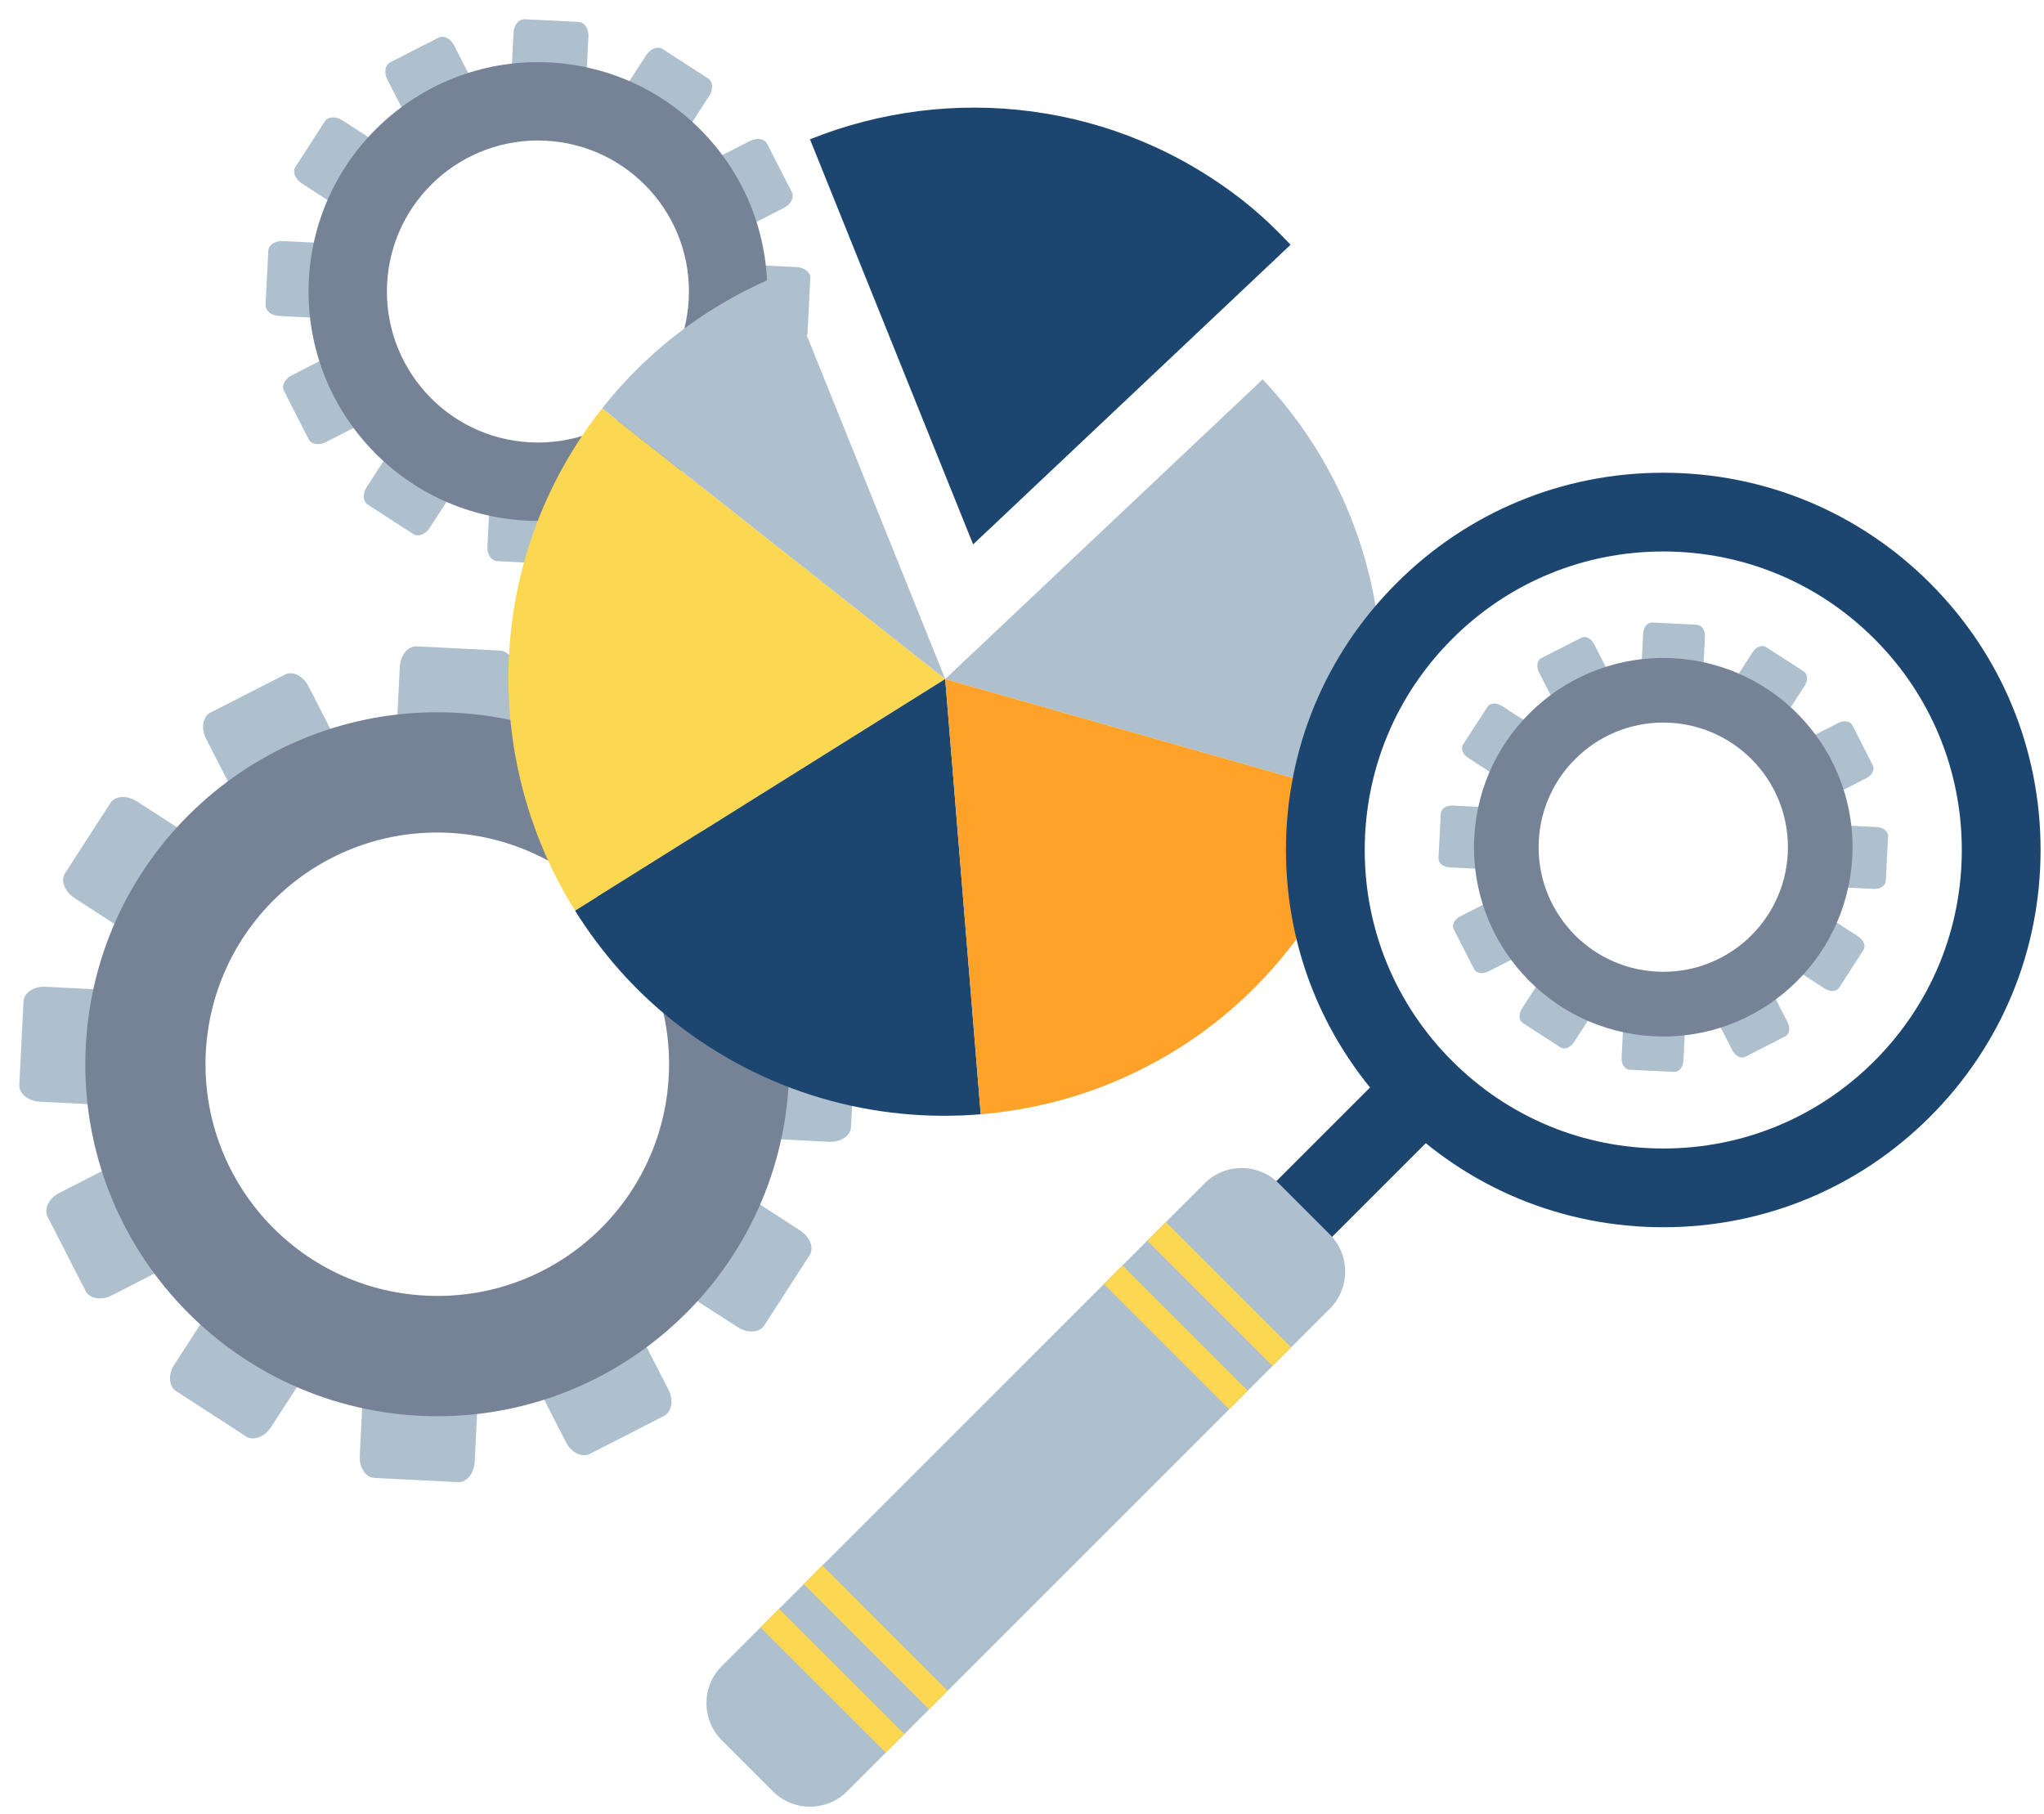 <svg width="89" height="79" viewBox="0 0 89 79" fill="none" xmlns="http://www.w3.org/2000/svg">
<path d="M22.267 32.223C22.243 32.738 21.916 33.138 21.535 33.118L17.901 32.935C17.52 32.915 17.237 32.484 17.261 31.97L17.409 29.044C17.436 28.528 17.767 28.127 18.147 28.147L21.776 28.331C22.153 28.35 22.441 28.78 22.416 29.298L22.267 32.223Z" fill="#AEBFCE"/>
<path d="M20.817 60.723C20.844 60.207 20.556 59.774 20.18 59.756L16.547 59.576C16.168 59.552 15.837 59.956 15.811 60.468L15.665 63.398C15.639 63.91 15.921 64.342 16.304 64.362L19.939 64.543C20.317 64.564 20.644 64.164 20.669 63.651L20.817 60.723Z" fill="#AEBFCE"/>
<path d="M14.773 32.506C15.007 32.964 14.924 33.471 14.584 33.644L11.347 35.3C11.013 35.472 10.545 35.244 10.311 34.786L8.976 32.176C8.74 31.719 8.827 31.208 9.16 31.034L12.4 29.38C12.741 29.202 13.205 29.438 13.436 29.892L14.773 32.506Z" fill="#AEBFCE"/>
<path d="M27.769 57.91C27.533 57.446 27.072 57.218 26.733 57.39L23.497 59.047C23.155 59.22 23.073 59.734 23.305 60.192L24.64 62.799C24.873 63.259 25.34 63.488 25.68 63.316L28.917 61.66C29.252 61.484 29.34 60.974 29.104 60.514L27.769 57.91Z" fill="#AEBFCE"/>
<path d="M8.421 36.491C8.857 36.77 9.037 37.258 8.835 37.574L6.856 40.627C6.647 40.947 6.133 40.978 5.696 40.699L3.243 39.106C2.811 38.826 2.625 38.34 2.835 38.024L4.808 34.968C5.012 34.651 5.532 34.618 5.963 34.898L8.421 36.491Z" fill="#AEBFCE"/>
<path d="M32.377 51.992C31.948 51.714 31.428 51.747 31.225 52.064L29.251 55.119C29.043 55.436 29.223 55.922 29.657 56.203L32.117 57.794C32.548 58.074 33.069 58.043 33.277 57.722L35.247 54.67C35.457 54.354 35.273 53.868 34.84 53.587L32.377 51.992Z" fill="#AEBFCE"/>
<path d="M4.916 43.119C5.431 43.146 5.836 43.474 5.816 43.852L5.628 47.484C5.609 47.864 5.177 48.15 4.667 48.124L1.736 47.976C1.22 47.948 0.82 47.62 0.841 47.239L1.024 43.612C1.044 43.23 1.473 42.944 1.989 42.972L4.916 43.119Z" fill="#AEBFCE"/>
<path d="M33.419 44.57C32.904 44.543 32.469 44.828 32.452 45.207L32.267 48.838C32.248 49.218 32.648 49.55 33.165 49.572L36.089 49.723C36.605 49.747 37.036 49.463 37.056 49.082L37.241 45.451C37.261 45.07 36.857 44.743 36.345 44.715L33.419 44.57Z" fill="#AEBFCE"/>
<path d="M5.197 50.614C5.655 50.38 6.164 50.463 6.34 50.8L7.995 54.038C8.168 54.376 7.937 54.842 7.479 55.076L4.869 56.41C4.413 56.644 3.905 56.56 3.727 56.222L2.072 52.986C1.899 52.647 2.131 52.182 2.587 51.947L5.197 50.614Z" fill="#AEBFCE"/>
<path d="M30.601 37.618C30.144 37.852 29.915 38.315 30.085 38.654L31.743 41.89C31.913 42.228 32.424 42.315 32.884 42.079L35.493 40.746C35.951 40.511 36.183 40.047 36.008 39.708L34.353 36.471C34.181 36.132 33.671 36.048 33.209 36.282L30.601 37.618Z" fill="#AEBFCE"/>
<path d="M9.184 56.964C9.467 56.531 9.949 56.348 10.269 56.554L13.321 58.527C13.64 58.736 13.676 59.255 13.393 59.687L11.801 62.15C11.521 62.579 11.035 62.763 10.716 62.554L7.664 60.579C7.345 60.372 7.313 59.856 7.591 59.426L9.184 56.964Z" fill="#AEBFCE"/>
<path d="M24.688 33.006C24.409 33.439 24.44 33.954 24.761 34.163L27.816 36.136C28.132 36.343 28.616 36.162 28.897 35.73L30.489 33.27C30.768 32.835 30.736 32.319 30.417 32.112L27.365 30.138C27.045 29.934 26.56 30.112 26.279 30.543L24.688 33.006Z" fill="#AEBFCE"/>
<path d="M18.529 56.422C12.964 56.143 8.68 51.399 8.961 45.834C9.245 40.266 13.987 35.986 19.551 36.268C25.117 36.548 29.405 41.288 29.119 46.858C28.835 52.424 24.099 56.708 18.529 56.422ZM19.817 31.039C11.364 30.608 4.16 37.116 3.735 45.567C3.305 54.02 9.805 61.223 18.263 61.654C26.715 62.083 33.916 55.575 34.345 47.123C34.776 38.668 28.273 31.47 19.817 31.039Z" fill="#768296"/>
<path d="M25.525 3.492C25.511 3.827 25.297 4.088 25.048 4.076L22.681 3.956C22.432 3.943 22.247 3.663 22.263 3.327L22.361 1.422C22.376 1.084 22.592 0.824 22.84 0.838L25.205 0.956C25.452 0.97 25.639 1.25 25.621 1.586L25.525 3.492Z" fill="#AEBFCE"/>
<path d="M24.583 22.063C24.597 21.73 24.411 21.446 24.164 21.434L21.799 21.316C21.551 21.302 21.335 21.564 21.319 21.899L21.224 23.807C21.207 24.14 21.391 24.422 21.639 24.435L24.008 24.555C24.253 24.568 24.469 24.306 24.483 23.972L24.583 22.063Z" fill="#AEBFCE"/>
<path d="M20.64 3.676C20.793 3.975 20.743 4.306 20.519 4.419L18.411 5.499C18.192 5.608 17.888 5.46 17.735 5.162L16.864 3.46C16.711 3.164 16.768 2.832 16.984 2.718L19.096 1.639C19.316 1.524 19.621 1.676 19.771 1.974L20.64 3.676Z" fill="#AEBFCE"/>
<path d="M29.111 20.232C28.959 19.931 28.656 19.78 28.435 19.891L26.327 20.972C26.103 21.084 26.052 21.419 26.2 21.718L27.071 23.418C27.224 23.718 27.528 23.866 27.749 23.755L29.86 22.674C30.077 22.56 30.136 22.228 29.98 21.93L29.111 20.232Z" fill="#AEBFCE"/>
<path d="M16.504 6.275C16.787 6.455 16.904 6.772 16.771 6.98L15.483 8.97C15.347 9.179 15.012 9.198 14.728 9.016L13.129 7.978C12.847 7.795 12.727 7.479 12.861 7.274L14.148 5.28C14.28 5.076 14.621 5.055 14.9 5.236L16.504 6.275Z" fill="#AEBFCE"/>
<path d="M32.116 16.375C31.835 16.195 31.495 16.216 31.363 16.422L30.076 18.414C29.94 18.62 30.057 18.938 30.341 19.12L31.944 20.156C32.224 20.338 32.564 20.316 32.7 20.11L33.983 18.12C34.119 17.915 34 17.598 33.717 17.415L32.116 16.375Z" fill="#AEBFCE"/>
<path d="M14.219 10.592C14.555 10.611 14.819 10.826 14.804 11.072L14.683 13.438C14.671 13.684 14.388 13.872 14.056 13.856L12.147 13.759C11.811 13.74 11.549 13.527 11.563 13.279L11.683 10.915C11.695 10.666 11.976 10.48 12.312 10.498L14.219 10.592Z" fill="#AEBFCE"/>
<path d="M32.793 11.539C32.457 11.52 32.173 11.706 32.163 11.954L32.043 14.319C32.028 14.567 32.291 14.784 32.628 14.798L34.533 14.898C34.867 14.914 35.149 14.726 35.163 14.478L35.283 12.112C35.296 11.866 35.032 11.651 34.697 11.632L32.793 11.539Z" fill="#AEBFCE"/>
<path d="M14.403 15.478C14.699 15.326 15.031 15.378 15.147 15.599L16.225 17.708C16.339 17.928 16.188 18.231 15.889 18.386L14.188 19.254C13.891 19.407 13.559 19.352 13.441 19.131L12.365 17.022C12.252 16.803 12.401 16.498 12.701 16.347L14.403 15.478Z" fill="#AEBFCE"/>
<path d="M30.956 7.007C30.659 7.162 30.508 7.463 30.62 7.684L31.697 9.791C31.811 10.012 32.144 10.067 32.443 9.918L34.144 9.047C34.443 8.895 34.591 8.591 34.479 8.37L33.403 6.262C33.289 6.04 32.957 5.984 32.657 6.138L30.956 7.007Z" fill="#AEBFCE"/>
<path d="M17 19.614C17.185 19.332 17.499 19.214 17.707 19.347L19.696 20.635C19.904 20.771 19.925 21.108 19.744 21.39L18.705 22.994C18.523 23.274 18.205 23.394 17.996 23.258L16.011 21.972C15.801 21.836 15.781 21.499 15.963 21.219L17 19.614Z" fill="#AEBFCE"/>
<path d="M27.103 4C26.92 4.284 26.943 4.619 27.151 4.755L29.14 6.043C29.345 6.176 29.664 6.06 29.845 5.778L30.883 4.172C31.064 3.892 31.044 3.555 30.836 3.42L28.849 2.132C28.639 2 28.323 2.118 28.139 2.399L27.103 4Z" fill="#AEBFCE"/>
<path d="M23.088 19.263C19.463 19.079 16.672 15.99 16.855 12.362C17.039 8.735 20.131 5.944 23.755 6.127C27.383 6.312 30.177 9.4 29.989 13.028C29.805 16.658 26.719 19.447 23.088 19.263ZM23.928 2.72C18.42 2.44 13.727 6.68 13.449 12.188C13.168 17.698 17.407 22.391 22.916 22.671C28.423 22.951 33.115 18.711 33.396 13.202C33.676 7.692 29.44 3 23.928 2.72Z" fill="#768296"/>
<path d="M74.157 29.299C74.144 29.576 73.969 29.791 73.765 29.78L71.809 29.683C71.603 29.671 71.452 29.44 71.465 29.163L71.547 27.591C71.559 27.314 71.739 27.098 71.943 27.11L73.893 27.207C74.096 27.218 74.251 27.447 74.237 27.727L74.157 29.299Z" fill="#AEBFCE"/>
<path d="M73.38 44.627C73.392 44.351 73.236 44.116 73.035 44.106L71.083 44.007C70.877 43.998 70.7 44.214 70.687 44.49L70.608 46.064C70.592 46.339 70.745 46.572 70.952 46.584L72.907 46.68C73.109 46.691 73.285 46.478 73.299 46.2L73.38 44.627Z" fill="#AEBFCE"/>
<path d="M70.127 29.45C70.253 29.696 70.209 29.972 70.028 30.064L68.287 30.954C68.105 31.047 67.855 30.923 67.728 30.679L67.009 29.274C66.883 29.028 66.929 28.754 67.111 28.66L68.853 27.772C69.033 27.675 69.284 27.803 69.409 28.047L70.127 29.45Z" fill="#AEBFCE"/>
<path d="M77.117 43.114C76.989 42.864 76.743 42.742 76.561 42.834L74.82 43.726C74.636 43.818 74.591 44.094 74.715 44.34L75.433 45.743C75.559 45.991 75.809 46.114 75.993 46.022L77.735 45.131C77.915 45.034 77.961 44.763 77.835 44.514L77.117 43.114Z" fill="#AEBFCE"/>
<path d="M66.713 31.596C66.945 31.746 67.044 32.007 66.933 32.176L65.869 33.82C65.757 33.992 65.483 34.01 65.248 33.859L63.925 33C63.695 32.851 63.593 32.591 63.707 32.418L64.769 30.778C64.879 30.606 65.159 30.587 65.391 30.739L66.713 31.596Z" fill="#AEBFCE"/>
<path d="M79.596 39.931C79.364 39.782 79.084 39.799 78.973 39.97L77.915 41.612C77.803 41.784 77.9 42.046 78.132 42.196L79.455 43.051C79.688 43.2 79.969 43.186 80.081 43.012L81.139 41.37C81.249 41.202 81.151 40.94 80.919 40.788L79.596 39.931Z" fill="#AEBFCE"/>
<path d="M64.827 35.16C65.104 35.175 65.321 35.351 65.309 35.555L65.211 37.507C65.199 37.711 64.968 37.866 64.693 37.852L63.117 37.772C62.839 37.756 62.625 37.58 62.635 37.375L62.736 35.426C62.744 35.22 62.976 35.066 63.253 35.082L64.827 35.16Z" fill="#AEBFCE"/>
<path d="M80.157 35.939C79.877 35.926 79.643 36.078 79.636 36.282L79.536 38.234C79.527 38.44 79.741 38.618 80.02 38.63L81.591 38.711C81.868 38.723 82.1 38.571 82.112 38.367L82.211 36.414C82.221 36.21 82.004 36.032 81.728 36.016L80.157 35.939Z" fill="#AEBFCE"/>
<path d="M64.976 39.19C65.223 39.064 65.497 39.108 65.593 39.291L66.481 41.032C66.577 41.215 66.453 41.462 66.205 41.591L64.801 42.307C64.555 42.434 64.28 42.388 64.187 42.207L63.299 40.466C63.205 40.284 63.328 40.032 63.575 39.91L64.976 39.19Z" fill="#AEBFCE"/>
<path d="M78.639 32.2C78.395 32.327 78.269 32.576 78.361 32.759L79.252 34.499C79.345 34.682 79.62 34.726 79.865 34.6L81.272 33.883C81.519 33.756 81.64 33.507 81.545 33.326L80.656 31.584C80.564 31.402 80.291 31.358 80.043 31.483L78.639 32.2Z" fill="#AEBFCE"/>
<path d="M67.121 42.604C67.273 42.371 67.535 42.275 67.705 42.386L69.348 43.446C69.52 43.558 69.537 43.838 69.387 44.068L68.529 45.394C68.379 45.624 68.117 45.723 67.944 45.611L66.305 44.548C66.133 44.438 66.115 44.16 66.265 43.928L67.121 42.604Z" fill="#AEBFCE"/>
<path d="M75.46 29.72C75.311 29.952 75.328 30.23 75.5 30.343L77.141 31.404C77.312 31.515 77.573 31.419 77.723 31.186L78.58 29.863C78.728 29.628 78.713 29.351 78.541 29.24L76.899 28.179C76.727 28.068 76.468 28.164 76.316 28.396L75.46 29.72Z" fill="#AEBFCE"/>
<path d="M72.145 42.312C69.153 42.164 66.851 39.612 67.001 36.62C67.155 33.626 69.705 31.323 72.697 31.474C75.692 31.626 77.996 34.176 77.843 37.17C77.689 40.164 75.141 42.468 72.145 42.312ZM72.84 28.663C68.295 28.432 64.419 31.931 64.192 36.476C63.96 41.023 67.457 44.894 72.004 45.127C76.549 45.358 80.421 41.859 80.652 37.311C80.885 32.766 77.388 28.895 72.84 28.663Z" fill="#768296"/>
<path d="M25.04 39.658L41.157 29.571L26.219 17.783C21.1 24.268 20.899 33.036 25.04 39.658Z" fill="#FCD751"/>
<path d="M35.268 6.066L42.372 23.707L56.195 10.658C55.567 9.992 54.903 9.352 54.16 8.767C48.612 4.388 41.388 3.61 35.268 6.066Z" fill="#1C4670"/>
<path d="M29.368 44.511C33.303 47.614 38.077 48.91 42.703 48.524L41.157 29.571L25.04 39.658C26.169 41.462 27.601 43.116 29.368 44.511Z" fill="#1C4670"/>
<path d="M26.219 17.783L41.157 29.571L34.052 11.931C31.073 13.128 28.351 15.08 26.219 17.783Z" fill="#AEBFCE"/>
<path d="M41.157 29.571L59.449 34.775C61.241 28.442 59.652 21.459 54.979 16.522L41.157 29.571Z" fill="#AEBFCE"/>
<path d="M41.157 29.571L42.703 48.524C44.863 48.346 46.995 47.803 48.988 46.904C51.685 45.691 54.139 43.84 56.096 41.359C57.689 39.342 58.789 37.102 59.449 34.775L41.157 29.571Z" fill="#FFA229"/>
<path d="M72.423 24.016C68.949 24.016 65.687 25.368 63.232 27.823C60.775 30.279 59.423 33.544 59.423 37.015C59.423 40.488 60.775 43.751 63.232 46.207C65.687 48.663 68.949 50.015 72.421 50.015C75.893 50.015 79.157 48.663 81.613 46.207C84.069 43.751 85.421 40.488 85.421 37.015C85.421 33.543 84.069 30.278 81.616 27.823C79.16 25.368 75.895 24.016 72.423 24.016ZM72.421 53.444C68.032 53.444 63.908 51.735 60.805 48.632C57.701 45.53 55.993 41.404 55.993 37.015C55.993 32.627 57.701 28.502 60.805 25.399C63.908 22.295 68.033 20.587 72.423 20.587C76.811 20.587 80.936 22.295 84.04 25.398C87.141 28.5 88.852 32.627 88.851 37.015C88.851 41.404 87.14 45.53 84.037 48.632C80.935 51.735 76.809 53.444 72.421 53.444Z" fill="#1C4670"/>
<path d="M55.512 56.351L53.087 53.926L61.003 46.01L63.428 48.435L55.512 56.351Z" fill="#1C4670"/>
<path d="M31.429 72.552C30.536 73.444 30.536 74.892 31.429 75.786L33.651 78.008C34.543 78.902 35.993 78.902 36.887 78.008L57.903 56.991C58.795 56.099 58.795 54.651 57.903 53.758L55.68 51.535C54.787 50.642 53.341 50.642 52.448 51.535L31.429 72.552Z" fill="#AEBFCE"/>
<path d="M55.411 59.484L49.955 54.028L50.763 53.219L56.219 58.675L55.411 59.484Z" fill="#FCD751"/>
<path d="M53.524 61.37L48.069 55.915L48.875 55.106L54.332 60.562L53.524 61.37Z" fill="#FCD751"/>
<path d="M38.571 76.324L33.112 70.868L33.921 70.06L39.379 75.515L38.571 76.324Z" fill="#FCD751"/>
<path d="M40.457 74.438L35 68.982L35.807 68.172L41.264 73.63L40.457 74.438Z" fill="#FCD751"/>
</svg>
